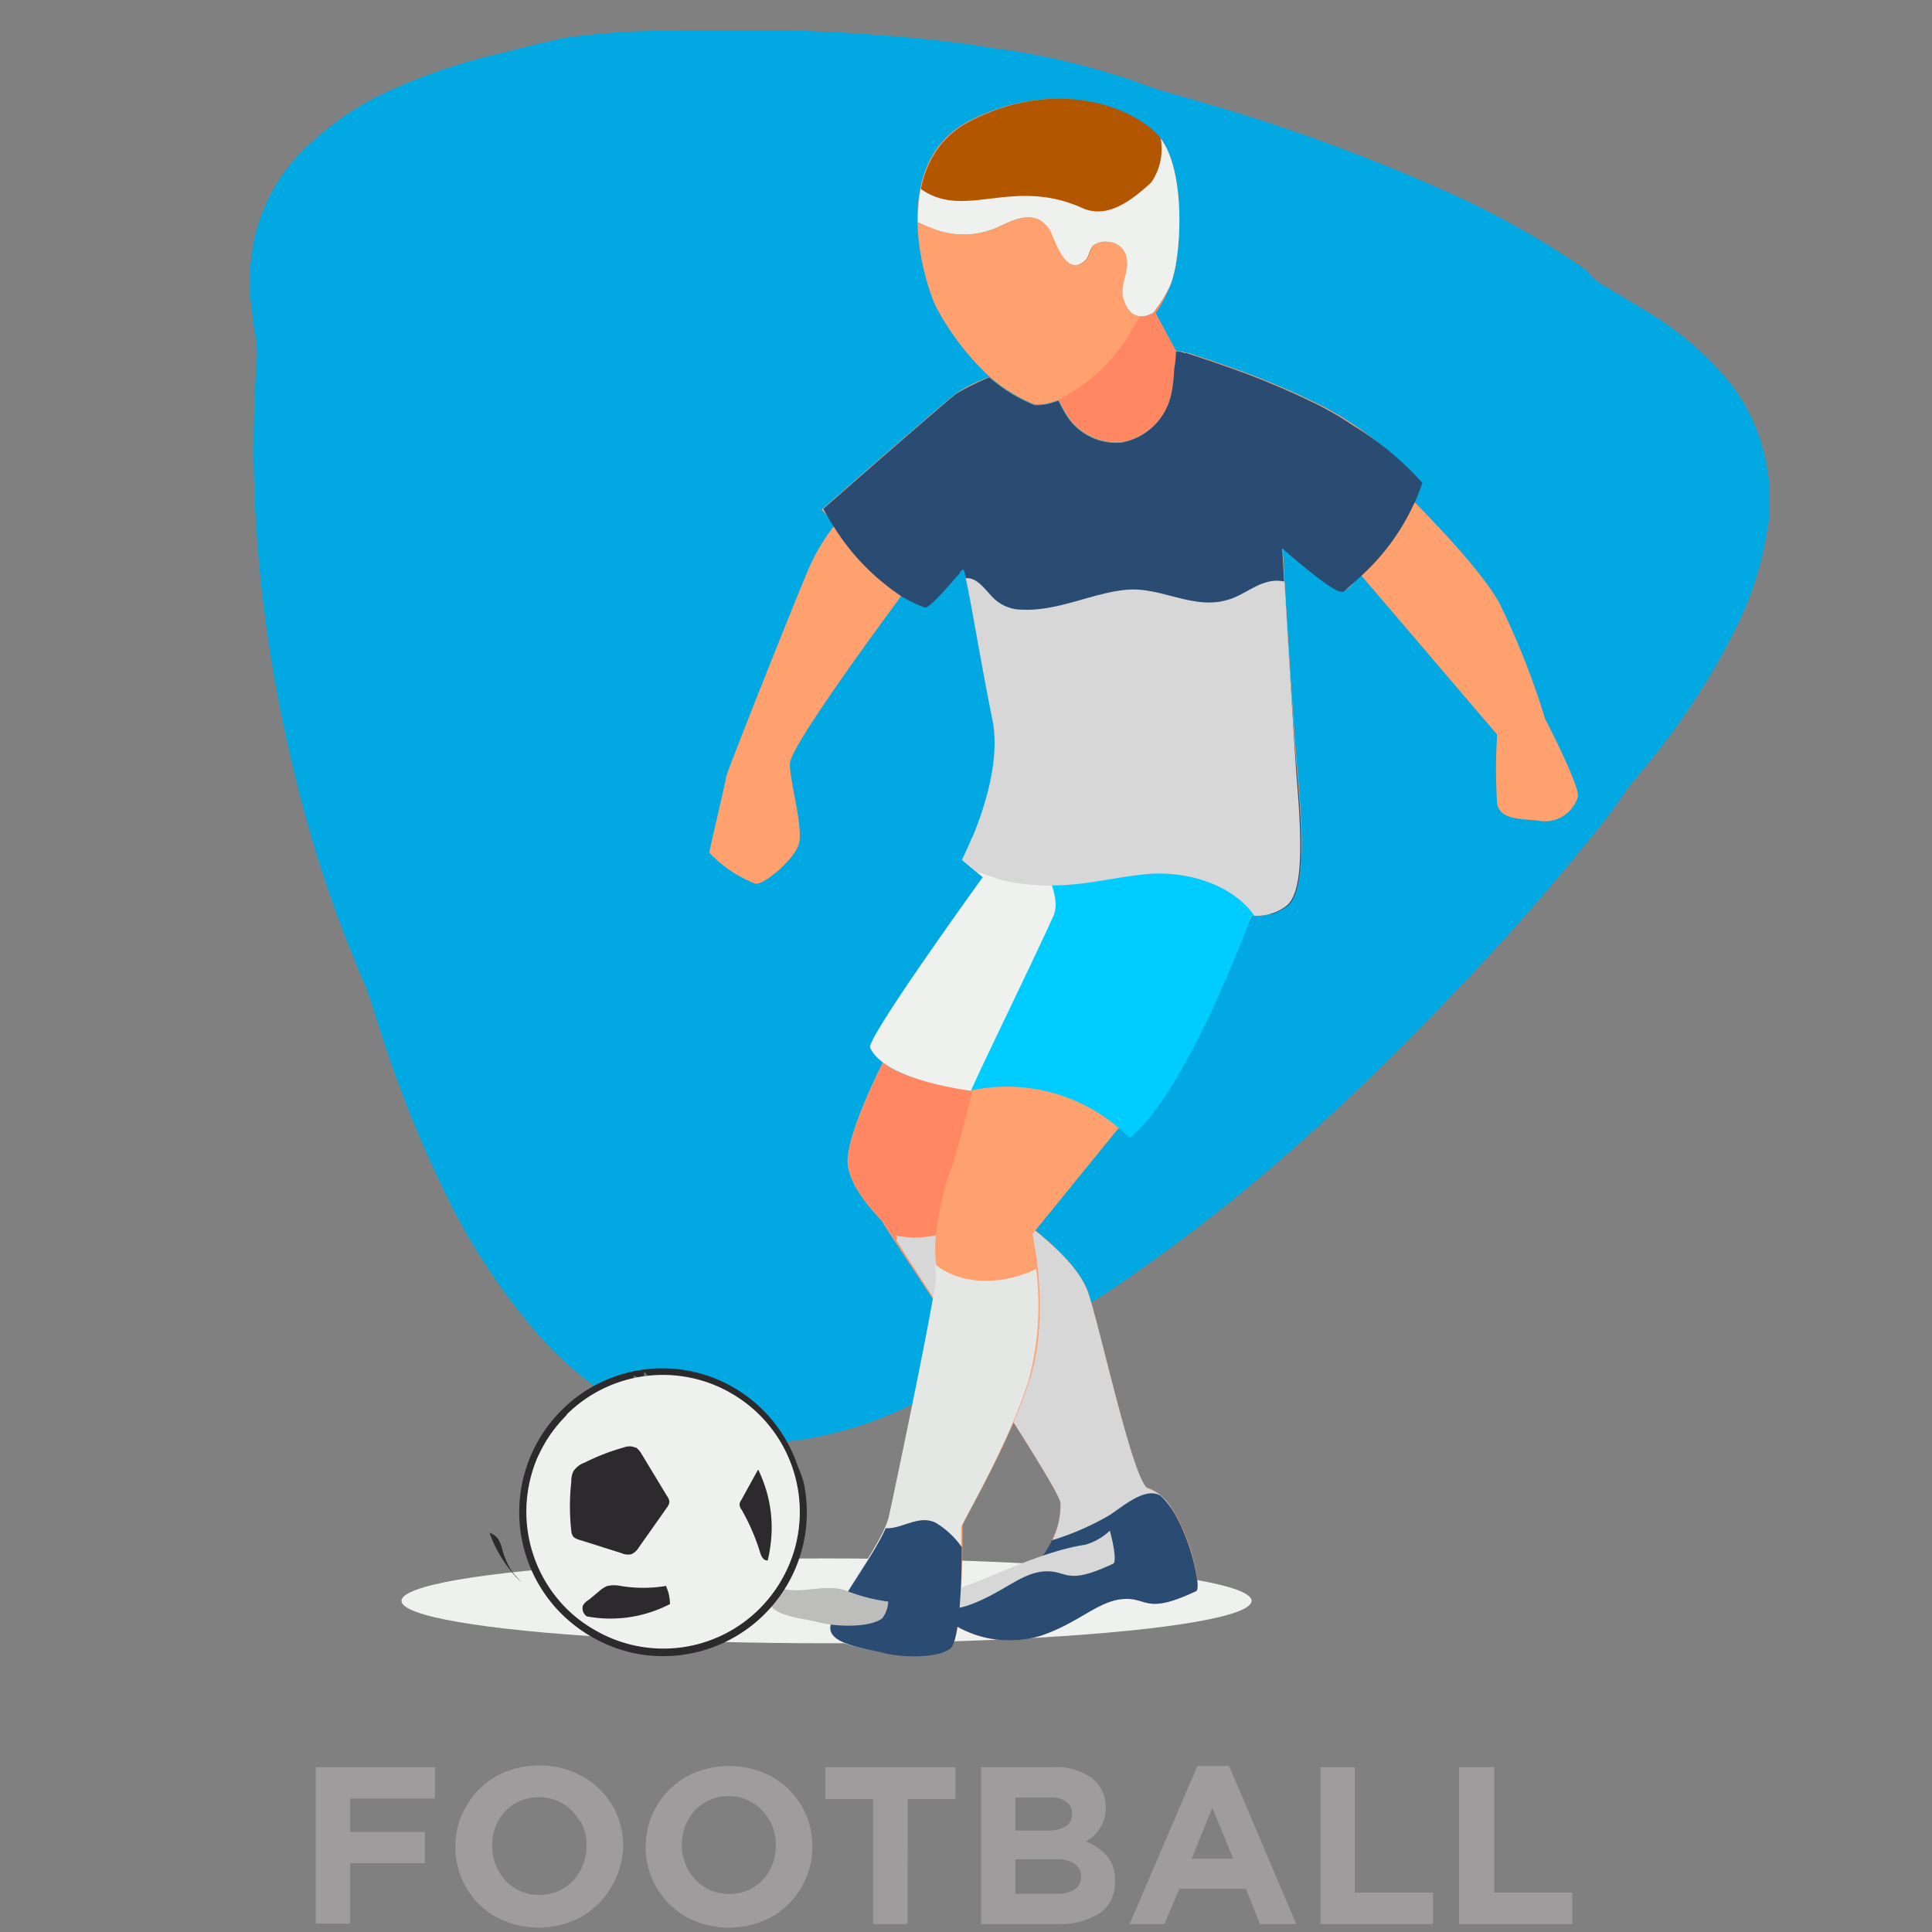 <svg id="Layer_12" data-name="Layer 12" xmlns="http://www.w3.org/2000/svg" viewBox="0 0 128 128"><rect x="0" y="0" width="128" height="128" fill="#808080" stroke="none"/><defs><style>.cls-1{fill:#02a8e2;}.cls-2{fill:#9e9c9c;}.cls-3{fill:#eff1ef;}.cls-4{fill:#e89f7a;}.cls-5{fill:#ff8862;}.cls-6{fill:#d7d7d7;}.cls-7{fill:#ffa06f;}.cls-8{fill:#e5e7e4;}.cls-9{fill:#0cf;}.cls-10{fill:#2a4c72;}.cls-11{fill:#bdbdbc;}.cls-12{fill:#b35600;}.cls-13{fill:#fff;}.cls-14{fill:#2c2a2c;}.cls-15{fill:#5f6e69;}</style></defs><g id="Layer_2" data-name="Layer 2"><g id="Layer_1-2" data-name="Layer 1-2"><path class="cls-1" d="M16.58,19.71V17.58a2.21,2.21,0,0,1,.05-.25,11.8,11.8,0,0,1,3.23-7.15,19.61,19.61,0,0,1,6.47-4.4,38.58,38.58,0,0,1,7-2.29c1.38-.35,2.76-.7,4.16-1a53.69,53.69,0,0,1,6.94-.46A2,2,0,0,0,44.94,2h6.34l.25,0c1,0,2,.06,3,.1,1.69.07,3.38.18,5,.33,2.1.18,4.2.4,6.28.76a47.1,47.1,0,0,1,9.94,2.4c1.25.5,2.55.76,3.81,1.17A121.5,121.5,0,0,1,96,12.77a57.24,57.24,0,0,1,8.92,5,1.27,1.27,0,0,1,.25.21,3.15,3.15,0,0,0,1.11.94c.91.57,1.83,1.1,2.75,1.67a21.29,21.29,0,0,1,5.13,4.23A12.31,12.31,0,0,1,117,30.59c.09.47.15.95.22,1.42v2.08c0,.31-.07.62-.12.93a22.15,22.15,0,0,1-2.06,6.54,47.5,47.5,0,0,1-5.83,9c-.51.64-1.08,1.24-1.53,1.9s-.87,1.26-1.34,1.86a160.65,160.65,0,0,1-11,12.5c-1.64,1.69-3.32,3.36-5,5s-3.51,3.28-5.4,4.93a114.23,114.23,0,0,1-9.44,7.4,71.08,71.08,0,0,1-10.26,6.09,5,5,0,0,0-.68.38c-.88.58-1.76,1.14-2.68,1.65A25.42,25.42,0,0,1,53,95.4c-.49.07-1,.11-1.52.17H49.2a.83.83,0,0,0-.22,0,17.39,17.39,0,0,1-6.32-1.72,23.38,23.38,0,0,1-7.56-6.09,42,42,0,0,1-5.25-8A78.55,78.55,0,0,1,25.23,68.4c-.39-1.15-.7-2.34-1.19-3.47a83.61,83.61,0,0,1-4.51-13.62,94,94,0,0,1-2.36-13.94q-.33-3.6-.37-7.22,0-3,.18-6a6.46,6.46,0,0,0-.05-1.81,4.58,4.58,0,0,0-.1-.63C16.74,21,16.67,20.36,16.58,19.71Z"/><path class="cls-2" d="M23.2,121.37h4.95v2.07H23.2v4H20.92V117.08h7.9v2.08H23.2Z"/><path class="cls-2" d="M40.51,125a5.35,5.35,0,0,1-2,2,6,6,0,0,1-5.65,0,5.28,5.28,0,0,1-2.69-4.63h0a5.2,5.2,0,0,1,.72-2.7,5.32,5.32,0,0,1,2-2,6,6,0,0,1,5.66,0,5.18,5.18,0,0,1,2.73,4.63h0A5.34,5.34,0,0,1,40.51,125Zm-2.08-4.3a3.15,3.15,0,0,0-1.12-1.2,3.22,3.22,0,0,0-3.23,0A3.14,3.14,0,0,0,33,120.65a3.41,3.41,0,0,0-.39,1.63h0a3.25,3.25,0,0,0,.41,1.64,3,3,0,0,0,1.1,1.18,3,3,0,0,0,1.62.44,3,3,0,0,0,2.71-1.61,3.43,3.43,0,0,0,.41-1.63h0a3.42,3.42,0,0,0-.4-1.66Z"/><path class="cls-2" d="M53.12,125a5.32,5.32,0,0,1-2,2,6,6,0,0,1-5.66,0,5.29,5.29,0,0,1-2.68-4.63h0a5.32,5.32,0,0,1,2.7-4.66,6,6,0,0,1,5.66,0,5.26,5.26,0,0,1,2.68,4.63h0A5.23,5.23,0,0,1,53.12,125ZM51,120.67A3,3,0,0,0,48.3,119a3,3,0,0,0-2.72,1.58,3.49,3.49,0,0,0-.41,1.63h0a3.33,3.33,0,0,0,.41,1.64,3.05,3.05,0,0,0,1.12,1.19,2.94,2.94,0,0,0,1.61.44A3,3,0,0,0,51,123.9a3.42,3.42,0,0,0,.4-1.63h0a3.3,3.3,0,0,0-.39-1.63Z"/><path class="cls-2" d="M60.13,127.47H57.85v-8.28H54.68v-2.11H63.3v2.11H60.14Z"/><path class="cls-2" d="M72.86,126.75a4.91,4.91,0,0,1-2.87.72H65V117.08h4.82a4,4,0,0,1,2.51.72,2.34,2.34,0,0,1,.92,2h0A2.44,2.44,0,0,1,71.93,122a3.42,3.42,0,0,1,1.44,1,2.42,2.42,0,0,1,.5,1.64h0A2.43,2.43,0,0,1,72.86,126.75Zm-2.22-7.39a1.85,1.85,0,0,0-1.12-.27H67.27v2.19h2.1a2.24,2.24,0,0,0,1.22-.27.9.9,0,0,0,.43-.83h0A.91.91,0,0,0,70.64,119.36Zm.54,4.11a2.23,2.23,0,0,0-1.27-.29H67.27v2.28H70a2.06,2.06,0,0,0,1.19-.28.93.93,0,0,0,.43-.85h0A1,1,0,0,0,71.18,123.47Z"/><path class="cls-2" d="M82.54,125.14h-4.4l-1,2.33h-2.3L79.33,117h2.1l4.45,10.47h-2.4Zm-3.59-2H81.7l-1.38-3.37Z"/><path class="cls-2" d="M87.48,117.08h2.28v8.31h5.18v2.08H87.48Z"/><path class="cls-2" d="M96.66,117.08H99v8.31h5.17v2.08H96.66Z"/><ellipse class="cls-3" cx="54.76" cy="106.06" rx="28.16" ry="2.81"/><path class="cls-4" d="M58.49,70.39s-2.48,4.84-2.33,6.7S58.53,80.9,58.49,81,70,98.17,70.26,99.54s-1.18,4.16-2.29,4.7-4.65,1-4.69,1.32-1.38,1.17-.35,1.92a7.07,7.07,0,0,0,6.09.86c2.49-.87,3.72-2.28,5.38-2.4s1.42,1.08,4.84-.53c.51-.24-.88-6.21-3.17-6.8-1-.25-3.39-11.68-4.07-13.21-1.32-3-6.65-6.09-6.94-6.4s1.57-9.21,1.57-9.21S59.06,68.58,58.49,70.39Z"/><path class="cls-5" d="M69.69,102.05c1.75-.17,3.12-1.41,4.62-2.4a6,6,0,0,1,2.07-.93,1.35,1.35,0,0,0-.35-.14C75,98.33,72.64,86.9,72,85.37c-1.32-3-6.64-6.09-6.94-6.4s1.61-9.18,1.61-9.18-7.57-1.2-8.14.61c0,0-2.48,4.84-2.33,6.7s2.37,3.8,2.33,3.86S70,98.18,70.26,99.55A4.82,4.82,0,0,1,69.69,102.05Z"/><path class="cls-6" d="M70.26,99.54a5.37,5.37,0,0,1-.77,2.95c1.73.88,4.63-.58,6.1-1.33a16,16,0,0,0,2-1.27,3,3,0,0,0-1.52-1.28c-1-.25-3.4-11.68-4.08-13.21C71,83,67.22,80.48,65.71,79.46a6.36,6.36,0,0,1-6.38,2.39l.05.08a.19.19,0,0,1,0,.24C61.87,86.12,70.05,98.39,70.26,99.54Z"/><path class="cls-7" d="M77.93,23.26a7.87,7.87,0,0,1-.12,1.18,10.34,10.34,0,0,1-.22,1.75,4.13,4.13,0,0,1-3.26,3.09,3.88,3.88,0,0,1-3.64-1.77c-.2-.33-.38-.66-.55-1l-.34.11a3.28,3.28,0,0,1-1.24.18h0a10.58,10.58,0,0,1-3-1.84h0A17.58,17.58,0,0,1,62,20.3c-1-2.21-3-9.65,2.28-12.32s10.23-1.15,12.31.9S78.3,17.3,77.49,19a9.33,9.33,0,0,1-.94,1.73l1.33,2.48h0Z"/><path class="cls-5" d="M77.92,23.25h0l-1.36-2.49A9.29,9.29,0,0,0,77.49,19a2.84,2.84,0,0,0,.17-.49c-1.3.83-2.2,2.59-3,3.89a11.41,11.41,0,0,1-4.51,4.07l.55,1a3.87,3.87,0,0,0,3.64,1.77,4.13,4.13,0,0,0,3.26-3.09,10.34,10.34,0,0,0,.22-1.75,7.87,7.87,0,0,0,.12-1.18Z"/><path class="cls-7" d="M104.54,52.78a2.29,2.29,0,0,1-2.35,1.63c-1.17-.19-2.81,0-3-1.17a34.85,34.85,0,0,1,0-4.57l-9-10.54L90.13,38a4.73,4.73,0,0,1-.32.46,2.05,2.05,0,0,1-.76.67.29.29,0,0,1-.16,0c-.58.07-3.91-2.87-3.91-2.87s.59,10.44,1,15,.46,7.9-.71,8.75l-.28.17a3.6,3.6,0,0,1-.39.2h0a2.43,2.43,0,0,1-.38.13h-.12a2.32,2.32,0,0,1-.38.07h0a2.81,2.81,0,0,1-.41,0H83s-6.49,12.52-7.14,12.65-2.15,2-2.15,2l-5.31,6.53s1.18,5.16-.13,9.47-4.5,9.58-4.5,9.84.05,7.4-.76,8-3.18.62-4.42.29-3.72-.45-3.52-1.76,3.52-5.41,3.92-7.24,3.19-15.22,3.12-16a8.56,8.56,0,0,1,0-3.19,17,17,0,0,1,.82-3.52c.33-.66,1.52-5.49,1.52-5.49a.29.29,0,0,1-.33-.12c-.13-.2-5.28-.36-6.32-2.74-.28-.64,7.43-11.32,7.43-11.32l-.37-.31-1-.83s2.8-5.33,1.95-9.32-1.76-10-1.95-9.9a1.29,1.29,0,0,0-.21.19l0,.06c-.58.62-1.89,2.19-2.29,2.28h-.05a1.49,1.49,0,0,1-.37-.14h0a11.44,11.44,0,0,1-1.11-.69l-.07.09c-.72,1-7.43,10-7.43,11.2s.92,4.3.59,5.33-2.28,2.68-2.87,2.61A8.44,8.44,0,0,1,47,56.5c0-.26,1.1-4.76,1.1-5s4.64-11.88,5.48-13.83A13.28,13.28,0,0,1,55.14,35l.2-.24-.9-1h0s7.36-6.46,8.8-7.61l.07-.06A9.46,9.46,0,0,1,65.49,25h.05a10.66,10.66,0,0,0,3,1.83h0a3.08,3.08,0,0,0,1.24-.17,3.53,3.53,0,0,0,.34-.12,10,10,0,0,0,.55,1,3.88,3.88,0,0,0,3.64,1.76,4.08,4.08,0,0,0,3.25-3.09,9.32,9.32,0,0,0,.23-1.74c.06-.4.1-.79.12-1.19h0l.18,0,.19,0,.31.1h.12l1.61.53.27.1.28.09.31.11a53.78,53.78,0,0,1,6,2.48l.39.19.41.22.76.43.37.23.36.23.33.22c3.29,2.22,3.81,3.66,3.81,3.66l-.46.85.58.55C95,34.6,98.14,37.77,99.36,40a51,51,0,0,1,3,7.61S104.67,52.06,104.54,52.78Z"/><path class="cls-8" d="M61.94,83.76c0,.24.06.46.08.71.07.86-2.74,14.22-3.13,16s-3.72,5.94-3.91,7.24,2.28,1.44,3.51,1.76,3.58.37,4.43-.29.76-7.79.76-8,3.19-5.54,4.5-9.84a19.16,19.16,0,0,0,.47-7.27C66.48,85.13,63.74,85.21,61.94,83.76Z"/><path class="cls-9" d="M78.49,55.54c-2.73.22-5.44.7-8.18.76A16.78,16.78,0,0,1,66.5,56a12,12,0,0,1-1.84-.51l-.17-.07c-.38.92-.68,1.52-.68,1.52l1.37,1.15s-7.74,10.65-7.49,11.29c1.05,2.38,6.2,2.54,6.33,2.74a.5.5,0,0,0,.33.12A11.42,11.42,0,0,1,74.84,75.4c3.87-3.13,8.08-14.75,8.08-14.75a3.05,3.05,0,0,0,2.32-.58c.65-.48.93-1.74,1-3.56A15.17,15.17,0,0,0,78.49,55.54Z"/><path class="cls-3" d="M69.78,60.71c.62-1.37-.83-3-.35-4.39a17.35,17.35,0,0,1-3-.28,11.66,11.66,0,0,1-1.84-.51l-.17-.07c-.38.91-.68,1.52-.68,1.52l1.37,1.14s-7.71,10.65-7.46,11.29c.86,1.9,5.24,2.66,6.68,2.86C64.73,71.26,68.43,63.7,69.78,60.71Z"/><path class="cls-10" d="M94.24,32c-.18.48-.36,1-.57,1.4a14.77,14.77,0,0,1-3.49,4.76l-.4.37-.76.67a.29.29,0,0,1-.16,0c-.58.07-3.91-2.87-3.91-2.87s.59,10.44,1,15,.46,7.9-.71,8.75l-.28.17a3.6,3.6,0,0,1-.39.2h0a1.71,1.71,0,0,1-.38.13h-.12a1.59,1.59,0,0,1-.38.07h0a2.81,2.81,0,0,1-.41,0h-.1c-1.52-2.11-4.48-3-7-2.78-2.11.15-4.17.76-6.3.76a14.29,14.29,0,0,1-3.26-.3c-.61-.15-1.19-.44-1.81-.57l-1-.82s2.8-5.33,1.95-9.32-1.76-10-1.95-9.9a1.29,1.29,0,0,0-.21.19l0,.06c-.58.63-1.91,2.24-2.29,2.28h-.05l-.39-.16h0a8.06,8.06,0,0,1-1.17-.6,15,15,0,0,1-4.44-4.57c-.26-.39-.49-.8-.71-1.21h0s7.36-6.46,8.8-7.62l.08-.05A17.8,17.8,0,0,1,65.54,25h0a10.58,10.58,0,0,0,3,1.84h0a3.28,3.28,0,0,0,1.24-.18l.34-.11c.17.35.35.68.55,1a3.88,3.88,0,0,0,3.64,1.77,4.13,4.13,0,0,0,3.26-3.09,9.41,9.41,0,0,0,.22-1.75,7.87,7.87,0,0,0,.12-1.18h0l.18,0,.1,0,.31.1h.12l1.61.53.27.1.28.09.31.11a53.78,53.78,0,0,1,6,2.48l.39.19.41.22.76.43.37.23.36.23.33.22A19.92,19.92,0,0,1,94.24,32Z"/><path class="cls-6" d="M85.1,38.53a2.5,2.5,0,0,0-.67-.05c-1.16.09-2.07,1-3.13,1.27-2.24.66-4.36-.86-6.61-.68s-4.61,1.45-7,1.32a2.69,2.69,0,0,1-1.79-.69c-.54-.49-1.12-1.48-1.92-1.39.36,1.59,1.09,6.09,1.76,9.32.83,4-2,9.32-2,9.32l1,.84c.62.12,1.2.41,1.8.56a14.39,14.39,0,0,0,3.27.31c2.13,0,4.19-.58,6.3-.76,2.52-.19,5.52.67,7,2.77a3.21,3.21,0,0,0,2.07-.62c1.17-.84,1.1-4.17.71-8.73C85.67,48.08,85.29,41.83,85.1,38.53Z"/><path class="cls-10" d="M76.89,99.1c-1.07-.67-2.71.91-3.53,1.37a18.07,18.07,0,0,1-3.67,1.58A6.47,6.47,0,0,1,68,104.24c-1.13.53-4.65,1-4.7,1.32s-1.38,1.17-.34,1.92a7.06,7.06,0,0,0,6.09.86c2.49-.87,3.71-2.28,5.37-2.4s1.43,1.08,4.84-.53C79.64,105.2,78.65,100.66,76.89,99.1Z"/><path class="cls-6" d="M71.91,102.34c-3.36.52-7.1,2.65-9,3.06a7.68,7.68,0,0,1-4.65-1.06.76.76,0,0,0,.11,1.22,6.69,6.69,0,0,0,5.75.81c2.34-.83,3.5-2.16,5.07-2.26s1.34,1,4.56-.51c.2-.09.1-1-.22-2.19A3.93,3.93,0,0,1,71.91,102.34Z"/><path class="cls-10" d="M62,100.89c-1.14-.56-2.2.41-3.32.36-.88,2-3.49,5.32-3.66,6.5s2.28,1.44,3.51,1.76,3.58.37,4.43-.29c.63-.48.76-4.56.76-6.72A5.74,5.74,0,0,0,62,100.89Z"/><path class="cls-11" d="M56,105.36c-1.59-.49-3.25.45-4.74-.31a2.8,2.8,0,0,0-.3.79c-.19,1.22,2.16,1.35,3.32,1.65s3.37.35,4.17-.27a2,2,0,0,0,.4-1.11A11.63,11.63,0,0,1,56,105.36Z"/><path class="cls-12" d="M61.59,15.05a5.57,5.57,0,0,0,4.26.12c.93-.37,2-1.08,3-.62a1.89,1.89,0,0,1,.91,1.09c.28.61,1,2.71,2.17,1.61.27-.26.25-.72.55-1a1.38,1.38,0,0,1,1-.22,1.3,1.3,0,0,1,1.19,1.2c.11.86-.48,1.72-.24,2.53.57,1.93,2,.95,2,.95A9.44,9.44,0,0,0,77.49,19c.76-1.73,1.2-8.14-.88-10.17S69.62,5.3,64.33,8c-2.79,1.41-3.55,4.16-3.5,6.76Z"/><path class="cls-3" d="M76.27,12.09c-1.38,1.27-2.94,2.42-4.57,1.69-4.63-2.09-7.79.83-10.7-1.27a10.49,10.49,0,0,0-.18,2.23c.29.12.57.25.76.31a5.54,5.54,0,0,0,4.25.12c.93-.37,2-1.08,3-.62a1.88,1.88,0,0,1,.9,1.09c.29.61,1,2.71,2.17,1.61.27-.26.26-.72.56-1a1.37,1.37,0,0,1,1-.22,1.29,1.29,0,0,1,1.2,1.2c.11.86-.48,1.72-.24,2.53.57,1.93,2,.95,2,.95A9.44,9.44,0,0,0,77.49,19c.76-1.64,1.16-7.51-.59-9.83A3.92,3.92,0,0,1,76.27,12.09Z"/><path class="cls-13" d="M48.41,92.33a9.08,9.08,0,0,1,4.24,10.24h0a9.32,9.32,0,0,1-.88,2.11A9,9,0,0,1,39.42,108a8.8,8.8,0,0,1-1.81-1.35h0a9.07,9.07,0,0,1-1.92-10.26c.11-.22.22-.45.35-.67h0c.12-.21.25-.41.38-.61h0a9.55,9.55,0,0,1,1.08-1.3h0a9.05,9.05,0,0,1,10.66-1.57h0Z"/><path class="cls-14" d="M53.25,98.23a9.53,9.53,0,0,1-11.09,11.33A9.78,9.78,0,0,1,37.28,107h0a9.51,9.51,0,0,1-2-10.81c.08-.18.16-.34.25-.51l.23-.41c.09-.16.2-.31.3-.46h0a9.67,9.67,0,0,1,1.12-1.35l0,0a9.42,9.42,0,0,1,11.15-1.69h0l.21.12h0a9.51,9.51,0,0,1,4.3,5.21A10.62,10.62,0,0,1,53.25,98.23ZM38,106.33a8.42,8.42,0,0,0,1.7,1.26,8.28,8.28,0,0,0,2.67,1A8.56,8.56,0,0,0,51.51,96.2a8.51,8.51,0,0,0-3.35-3.48h0L48,92.61h0a8.49,8.49,0,0,0-5.33-.92,8.65,8.65,0,0,0-4.74,2.46h0a8.7,8.7,0,0,0-1,1.2h0a3.68,3.68,0,0,0-.24.39l.12.31-.34.08a2.82,2.82,0,0,0-.23.46,8.48,8.48,0,0,0-.3,6.43A8.72,8.72,0,0,0,38,106.33Z"/><path class="cls-15" d="M42.92,91.2a.51.51,0,0,1,0,.3l-.45.92.21-1.52A.54.54,0,0,1,42.92,91.2Zm-1,.21a.49.49,0,0,0,.19.28l.26-.39L42,91.13A.45.45,0,0,0,42,91.41Z"/><path class="cls-15" d="M44.41,98.87v1h-.06l0-1Z"/><polygon class="cls-15" points="44.37 98.87 44.33 99.19 44.3 99.84 44.23 99.83 44.28 99.45 44.29 98.87 44.37 98.87"/><polygon class="cls-15" points="40.81 104.96 40.02 106.16 39.4 103.19 40.81 104.96"/><path class="cls-15" d="M32.76,101.72a1.1,1.1,0,0,1,.32.39,2.35,2.35,0,0,1,.2.56,5.44,5.44,0,0,0,.63,1.44c.08.11.38.45.62.71a8.55,8.55,0,0,1-2.1-3.28A2.68,2.68,0,0,1,32.76,101.72Z"/><path class="cls-15" d="M44.14,105.07v.05a3,3,0,0,1,.25,1.15,8.54,8.54,0,0,1-5.51.82h0a.65.65,0,0,1-.26-.72A1,1,0,0,1,39,106l.71-.59a1.86,1.86,0,0,1,.51-.33,2.13,2.13,0,0,1,.94,0A9.15,9.15,0,0,0,44.14,105.07Z"/><path class="cls-15" d="M43.94,106a3.34,3.34,0,0,0-.1-.43,10,10,0,0,1-2.73,0H41a1.43,1.43,0,0,0-.65,0,1.47,1.47,0,0,0-.37.24l-.71.61c-.08,0-.2.15-.21.2a.22.22,0,0,0,0,.08A8.19,8.19,0,0,0,43.94,106Z"/><path class="cls-15" d="M51.5,96.5c.3.22.6.44.88.68l.1.09a9.06,9.06,0,0,1,.17,5.33h0a2.66,2.66,0,0,1-.47.3,3.93,3.93,0,0,1-1.31.49c-.4,0-.48-.46-.58-.76A14,14,0,0,0,49.12,100a.55.55,0,0,1-.12-.35.46.46,0,0,1,.09-.23l1.47-2.66a.72.72,0,0,1,.29-.33h0A.69.69,0,0,1,51.5,96.5Z"/><path class="cls-15" d="M52.22,102.28a8.55,8.55,0,0,0-.15-4.73c-.28-.23-.56-.45-.85-.65h0a.54.54,0,0,0-.16-.1.21.21,0,0,0-.06.1l-1.48,2.66h0l0,.07a13.29,13.29,0,0,1,1.21,2.76l0,.15a2.65,2.65,0,0,0,.11.3,3.61,3.61,0,0,0,1-.4H52Z"/><path class="cls-15" d="M48.19,92.22h0c0,.22,0,.48-.25.58a1.47,1.47,0,0,1-.66,0c-.44,0-.88,0-1.32-.07l-1.06-.06a1.9,1.9,0,0,1-1.07-.2,11.58,11.58,0,0,1-1.19-.93.3.3,0,0,1-.13-.21.13.13,0,0,1,0-.12A8.91,8.91,0,0,1,48.19,92.22Z"/><path class="cls-15" d="M43.47,91.63a4.81,4.81,0,0,0,.62.47,1,1,0,0,0,.6.12h.25l1.05,0h1.4A8.49,8.49,0,0,0,43.47,91.63Z"/><path class="cls-15" d="M37.52,93.78a17.3,17.3,0,0,0-.85,1.66l-.08.1a4.22,4.22,0,0,0-.9.89c.11-.22.22-.45.35-.67h0c.13-.22.26-.42.38-.61h0A9.71,9.71,0,0,1,37.52,93.78Z"/><path class="cls-15" d="M42.06,95.92H42a1,1,0,0,0-.76,0,14.7,14.7,0,0,0-2.58.93,1.6,1.6,0,0,0-.76.6,1.54,1.54,0,0,0-.13.67,16.24,16.24,0,0,0,0,3.27.82.82,0,0,0,.13.37.79.79,0,0,0,.4.22l2.8.89a1.19,1.19,0,0,0,.65.06,1.17,1.17,0,0,0,.5-.46c.61-.89,1.24-1.77,1.86-2.66a.82.82,0,0,0,.16-.34.61.61,0,0,0-.15-.37l-1.77-2.83A1.64,1.64,0,0,0,42.06,95.92Z"/><path class="cls-15" d="M44.75,99.27a.81.81,0,0,1,0,.22,1.08,1.08,0,0,1-.23.6l-1.87,2.65a1.47,1.47,0,0,1-.76.65,1.52,1.52,0,0,1-.94-.07l-2.79-.88a1.29,1.29,0,0,1-.63-.36,1.26,1.26,0,0,1-.25-.61,12.46,12.46,0,0,1,0-2.59l0-.76a1.65,1.65,0,0,1,1.14-1.69,15.11,15.11,0,0,1,2.67-1,1.5,1.5,0,0,1,1.12,0l.11.07h0a1.57,1.57,0,0,1,.41.48l1.78,2.83A1.33,1.33,0,0,1,44.75,99.27Zm-6.48,2.1v.09l.18.06,2.79.88a.92.92,0,0,0,.36.07c.07,0,.19-.19.25-.28l1.87-2.66a.22.22,0,0,0,.05-.08.46.46,0,0,1-.05-.1l-1.78-2.82a.92.92,0,0,0-.17-.22h0a.72.72,0,0,0-.41,0,14.1,14.1,0,0,0-2.49.93,1.32,1.32,0,0,0-.52.39,1.26,1.26,0,0,0-.08.47l0,.77a10.44,10.44,0,0,0,0,2.37.41.41,0,0,0,0,.08Z"/><path class="cls-3" d="M48.41,92.33a9.08,9.08,0,0,1,4.24,10.24h0a9.32,9.32,0,0,1-.88,2.11A9,9,0,0,1,39.42,108a8.8,8.8,0,0,1-1.81-1.35h0a9.07,9.07,0,0,1-1.92-10.26c.11-.22.22-.45.35-.67h0c.12-.21.25-.41.38-.61h0a9.55,9.55,0,0,1,1.08-1.3h0a9.05,9.05,0,0,1,10.66-1.57h0Z"/><path class="cls-14" d="M32.76,101.72a1.1,1.1,0,0,1,.32.39,2.35,2.35,0,0,1,.2.56,5.44,5.44,0,0,0,.63,1.44c.08.11.38.45.62.71a8.55,8.55,0,0,1-2.1-3.28A2.68,2.68,0,0,1,32.76,101.72Z"/><path class="cls-14" d="M44.14,105.07v.05a3,3,0,0,1,.25,1.15,8.54,8.54,0,0,1-5.51.82h0a.65.65,0,0,1-.26-.72A1,1,0,0,1,39,106l.71-.59a1.86,1.86,0,0,1,.51-.33,2.13,2.13,0,0,1,.94,0A9.15,9.15,0,0,0,44.14,105.07Z"/><path class="cls-14" d="M51.5,96.5c.3.22.6.44.88.68l.1.09a9.06,9.06,0,0,1,.17,5.33h0a2.66,2.66,0,0,1-.47.3,3.93,3.93,0,0,1-1.31.49c-.4,0-.48-.46-.58-.76A14,14,0,0,0,49.12,100a.55.55,0,0,1-.12-.35.46.46,0,0,1,.09-.23l1.47-2.66a.72.72,0,0,1,.29-.33h0A.69.69,0,0,1,51.5,96.5Z"/><path class="cls-14" d="M48.19,92.22h0c0,.22,0,.48-.25.58a1.47,1.47,0,0,1-.66,0c-.44,0-.88,0-1.32-.07l-1.06-.06a1.9,1.9,0,0,1-1.07-.2,11.58,11.58,0,0,1-1.19-.93.3.3,0,0,1-.13-.21.13.13,0,0,1,0-.12A8.41,8.41,0,0,1,48.19,92.22Z"/><path class="cls-14" d="M37.52,93.78a17.3,17.3,0,0,0-.85,1.66l-.08.1a4.22,4.22,0,0,0-.9.89c.11-.22.22-.45.35-.67h0c.13-.22.26-.42.38-.61h0A9.71,9.71,0,0,1,37.52,93.78Z"/><path class="cls-14" d="M42.13,95.9h-.05a1,1,0,0,0-.76,0,14.12,14.12,0,0,0-2.58,1,1.48,1.48,0,0,0-.76.59,1.56,1.56,0,0,0-.13.68,14.81,14.81,0,0,0,0,3.26.86.86,0,0,0,.13.38,1,1,0,0,0,.41.21l2.79.88a1,1,0,0,0,.65.07,1.12,1.12,0,0,0,.5-.46l1.87-2.65a.73.73,0,0,0,.15-.35.7.7,0,0,0-.15-.38l-1.73-2.86A1.14,1.14,0,0,0,42.13,95.9Z"/><path class="cls-3" d="M37.52,93.78h0a9.64,9.64,0,0,0-1.08,1.31h0a6,6,0,0,0-.37.6h0a6.24,6.24,0,0,0-.35.68,7.21,7.21,0,0,0-.42,1.09,8.59,8.59,0,0,1,7.33-4.39c2.13-.09,5.07.71,6.33,2.28,4.41,5.6.86,10.84,0,12.29a8.89,8.89,0,0,0,2.83-3,9,9,0,0,0,.88-2.1h0a9.06,9.06,0,0,0-4.24-10.24l-.21-.12h0A9.05,9.05,0,0,0,37.56,93.7Z"/></g></g></svg>